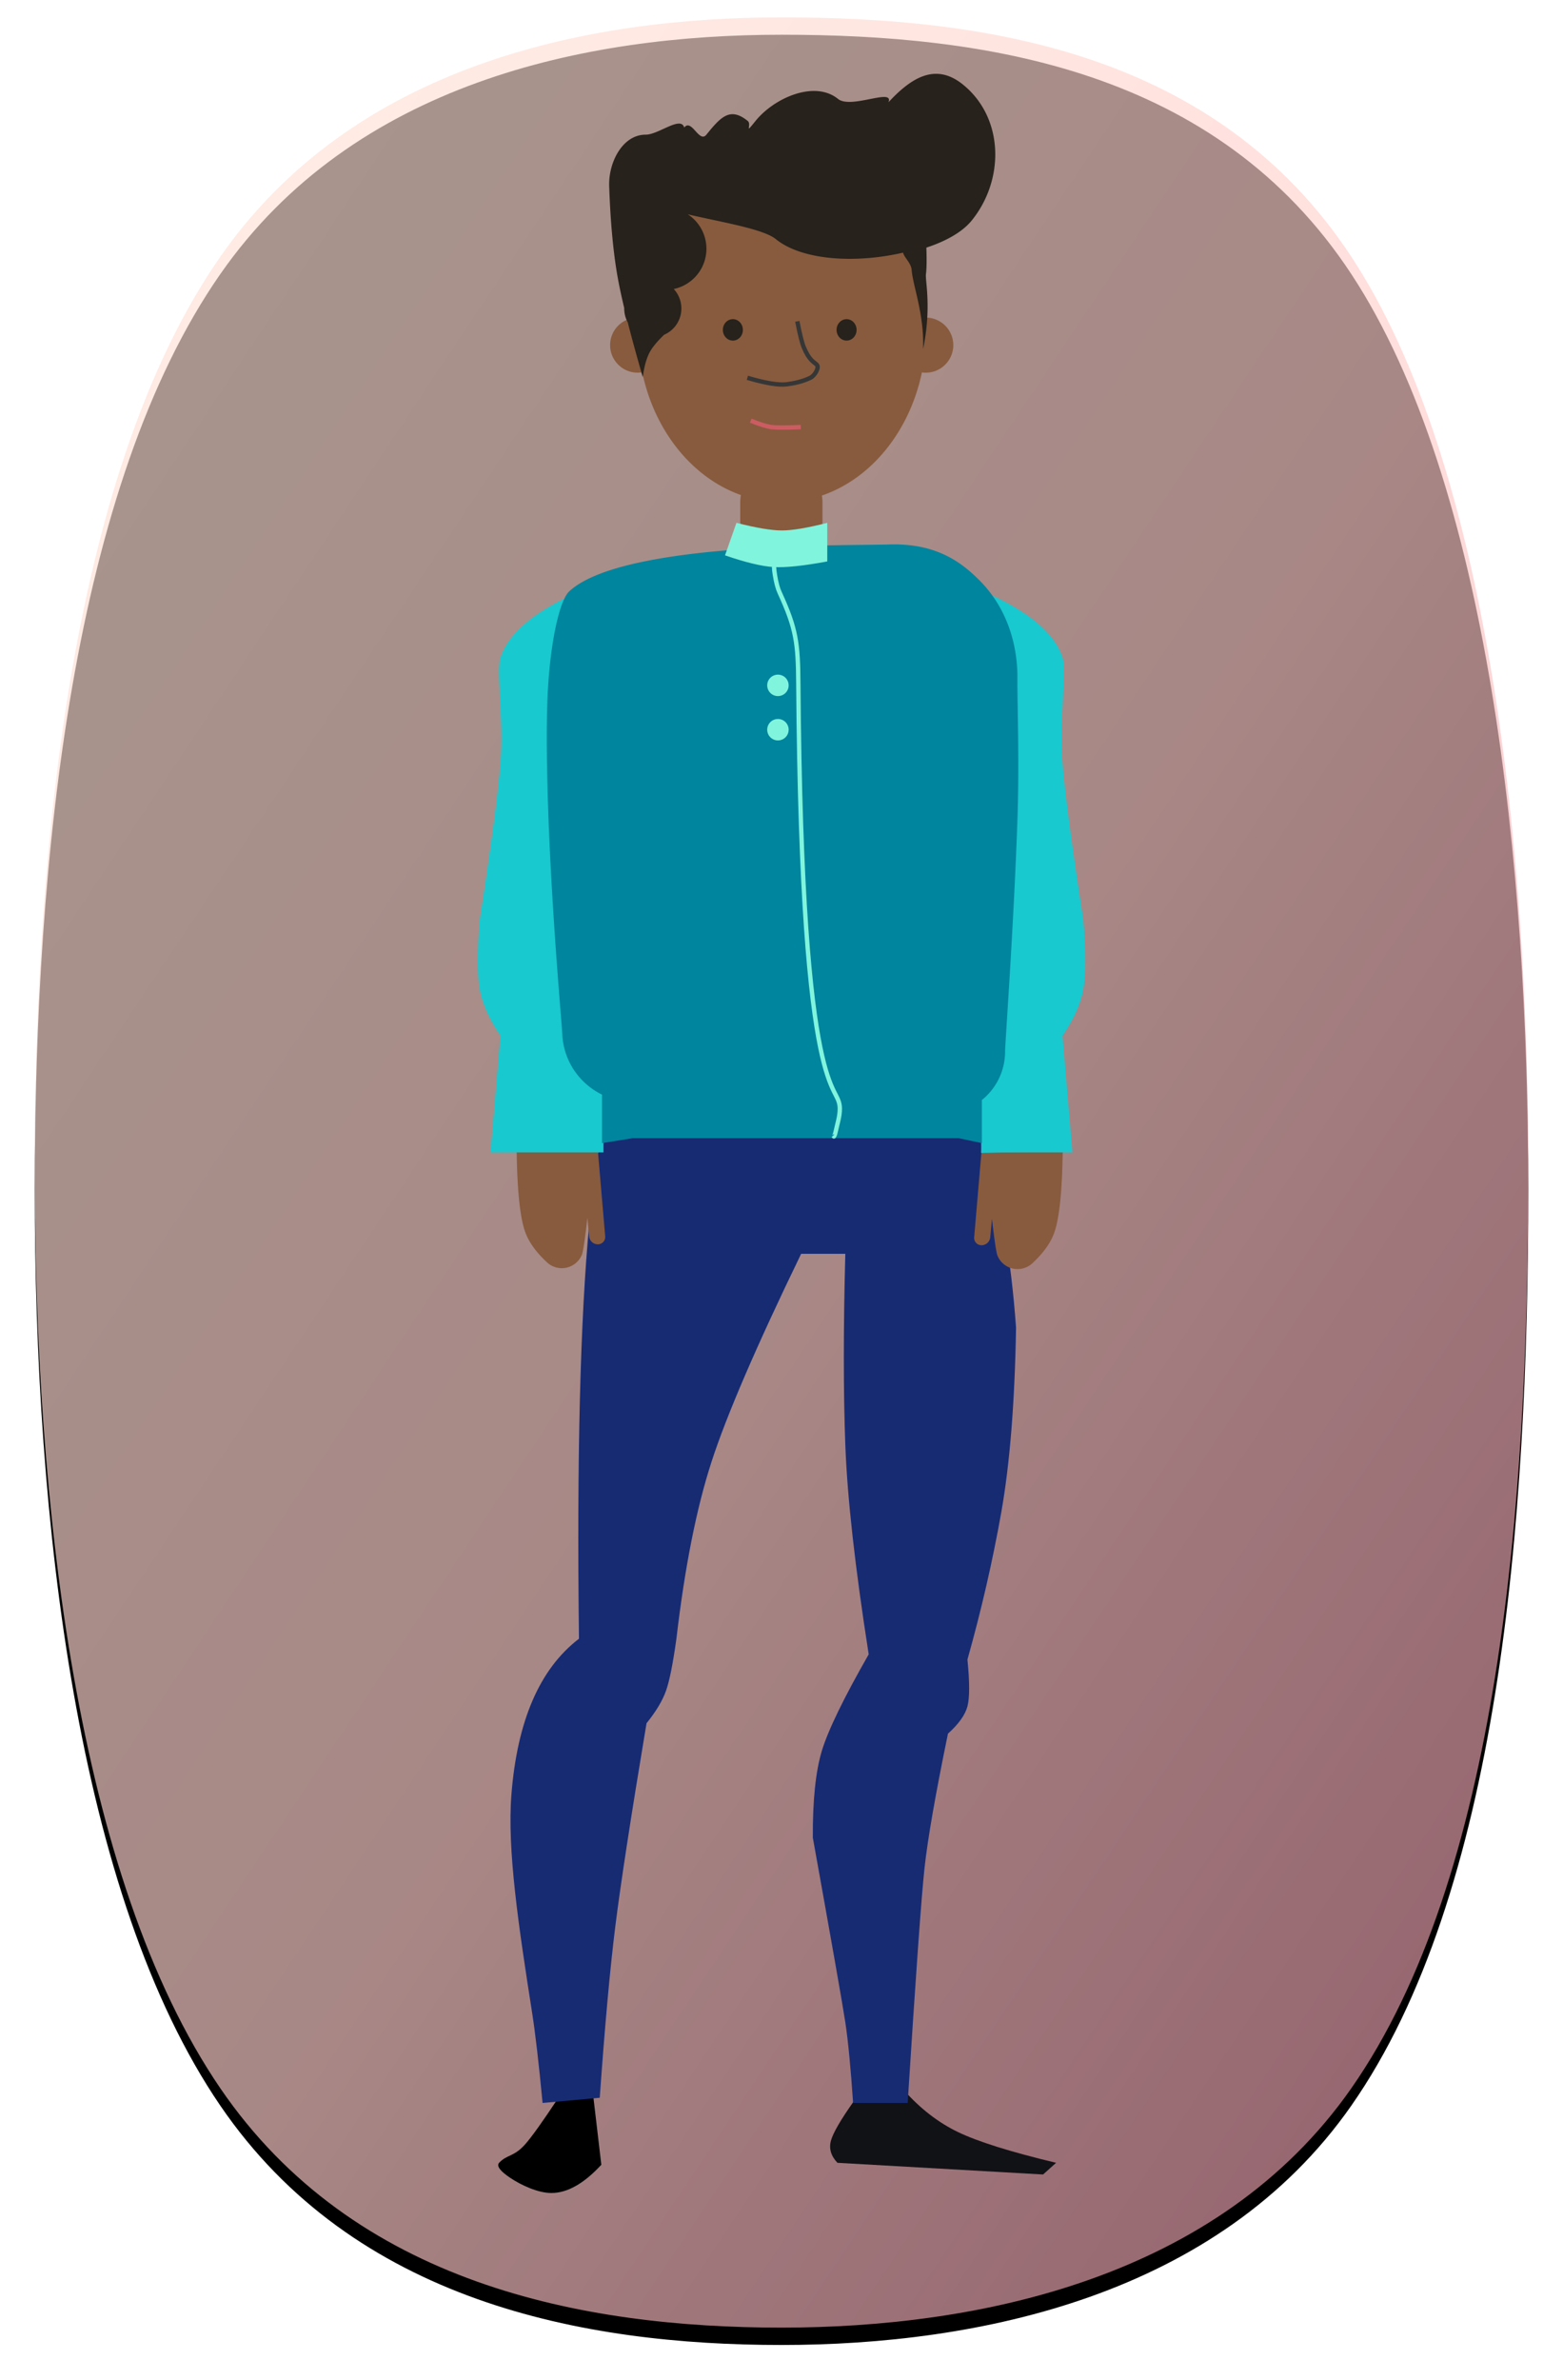 <svg width="360" height="548" xmlns="http://www.w3.org/2000/svg" xmlns:xlink="http://www.w3.org/1999/xlink">
  <defs>
    <linearGradient x1="0%" y1="0%" y2="100%" id="linearGradient-1">
      <stop stop-color="#FFE6D8" offset="0%"/>
      <stop stop-color="#FFCECB" offset="52.983%"/>
      <stop stop-color="#DD8EA1" offset="100%"/>
    </linearGradient>
    <path d="M172 532c45.1 0 100.562-11.185 131.237-55.104C337.173 428.308 344 343.162 344 266c0-74.28-9.018-162.638-40.763-210.896C272.198 7.918 218.963 0 172 0 126.826 0 73.443 11.054 42.751 55.104 8.904 103.682 0 188.954 0 266c0 76.097 9.63 162.412 42.751 210.896C73.571 522.012 126.213 532 172 532z" id="path-2"/>
    <filter x="-4.1%" y="-1.9%" width="108.1%" height="105.3%" filterUnits="objectBoundingBox" id="filter-3">
      <feOffset dy="4" in="SourceAlpha" result="shadowOffsetOuter1"/>
      <feGaussianBlur stdDeviation="4" in="shadowOffsetOuter1" result="shadowBlurOuter1"/>
      <feComposite in="shadowBlurOuter1" in2="SourceAlpha" operator="out" result="shadowBlurOuter1"/>
      <feColorMatrix values="0 0 0 0 0.047 0 0 0 0 0 0 0 0 0 0.2 0 0 0 0.1 0" in="shadowBlurOuter1"/>
    </filter>
  </defs>
  <g id="App---in-progress" fill="none" fill-rule="evenodd">
    <g id="home" transform="translate(-8 -65)">
      <g id="avatar_1" transform="translate(16 69)">
        <g id="Oval-5">
          <use fill="#000" filter="url(#filter-3)" xlink:href="#path-2"/>
          <use fill-opacity=".66" fill="url(#linearGradient-1)" xlink:href="#path-2"/>
        </g>
        <g transform="translate(101 13)">
          <g id="pants" transform="translate(4.776 212.141)">
            <path d="M83.002 254.557c-3.108 4.374-4.906 7.464-5.396 9.269-.49 1.805.01 3.499 1.499 5.083l47.368 2.691 2.998-2.691c-10.4-2.493-17.895-4.836-22.485-7.027-4.59-2.19-8.787-5.43-12.592-9.717l-11.392 2.392z" id="Path-24" fill="#111215"/>
            <path d="M22.917 253.976l1.807 15.383c-3.998 4.333-7.832 6.5-11.5 6.5-3.064 0-6.927-1.77-9.5-3.5-2.05-1.378-3.308-2.662-2.5-3.5 1.821-1.892 3.38-1.29 6-4.259 1.466-1.663 3.995-5.204 7.588-10.624h8.105z" id="Path-25" fill="#000"/>
            <path d="M101.57 0c4.175 13.892 8.04 26.08 11.595 36.565 3.555 10.484 5.915 23.825 7.082 40.023-.29 17.208-1.427 31.405-3.414 42.592-1.987 11.187-4.58 22.466-7.78 33.838.517 5.22.517 8.813 0 10.78-.518 1.967-2.014 4.063-4.49 6.288-2.865 13.913-4.66 24.194-5.386 30.843-.726 6.65-2.022 24.717-3.89 54.2h-12.57c-.555-8.148-1.153-14.337-1.795-18.565-.642-4.229-3.136-18.403-7.482-42.522-.045-8.644.653-15.332 2.095-20.063 1.442-4.731 5.033-12.118 10.773-22.159-3.135-20-4.931-36.073-5.386-48.22-.455-12.147-.455-26.816 0-44.01H70.747C60.444 80.847 53.56 96.818 50.098 107.502c-3.463 10.684-6.156 24.259-8.08 40.725-.788 5.7-1.586 9.694-2.394 11.978-.808 2.284-2.304 4.779-4.49 7.486-3.564 21.351-5.958 36.923-7.181 46.714-1.223 9.79-2.42 22.966-3.591 39.527l-13.168 1.197c-.876-9.18-1.674-16.067-2.394-20.661-3.131-19.989-5.781-37.638-4.788-50.308 1.335-17.038 6.523-29.016 15.561-35.933-.513-41.625.285-73.566 2.394-95.824 2.11-22.257 5.7-36.63 10.774-43.12L101.57 0z" id="Path-23" fill="#172B73"/>
          </g>
          <g id="body_change_colour" transform="translate(10 19)" fill="#885B3E">
            <path d="M93.336 49.758c-2.862 13.65-11.708 24.488-23.034 28.35.09.522.136 1.06.136 1.607v8.326a7.76 7.76 0 0 1-9.47 7.568 12.15 12.15 0 0 1-9.472-11.85v-4.044c0-.585.054-1.159.155-1.715-11.184-3.955-19.898-14.73-22.729-28.267a6.341 6.341 0 1 1-.881-12.591C29.349 16.777 43.664.738 61.13.738c17.468 0 31.783 16.038 33.091 36.4h.016a6.341 6.341 0 1 1-.902 12.619z" id="head"/>
            <path d="M125.768 229.212c-.123 9.553-.832 15.93-2.125 19.13-.883 2.183-2.504 4.372-4.865 6.566a5.005 5.005 0 0 1-8.03-1.748c-.275-.661-.7-3.495-1.276-8.502l-.396 4.259a2.021 2.021 0 0 1-2.013 1.834 1.691 1.691 0 0 1-1.685-1.835l1.685-19.704h18.705z" id="left_hand"/>
            <path d="M20.396 229c-.123 9.553-.832 15.93-2.125 19.13-.883 2.183-2.504 4.372-4.864 6.566a5.005 5.005 0 0 1-8.031-1.748c-.275-.66-.7-3.495-1.276-8.502l-.396 4.259a2.021 2.021 0 0 1-2.013 1.834 1.691 1.691 0 0 1-1.685-1.835L1.691 229h18.705z" id="right_hand" transform="matrix(-1 0 0 1 20.396 0)"/>
          </g>
          <g id="sleeve" transform="matrix(-1 0 0 1 31.965 118.094)" fill="#18C9CF">
            <path d="M4.776 0c11.878 4.694 18.85 10.13 20.918 16.306 1.03 3.077-.794 14.362 0 24.376.533 6.724 2.125 18.747 4.777 36.07.601 7.291.601 12.617 0 15.977-.602 3.361-2.194 6.93-4.777 10.706L28 130.282H1.965v-4.876L0 0h4.776z" id="Path-16"/>
          </g>
          <g id="sleeve" transform="translate(110.035 118.094)" fill="#18C9CF">
            <path d="M4.776 0c11.878 4.694 18.85 10.13 20.918 16.306 1.03 3.077-.794 14.362 0 24.376.533 6.724 2.125 18.747 4.777 36.07.601 7.291.601 12.617 0 15.977-.602 3.361-2.194 6.93-4.777 10.706l2.27 26.847h-21l-.008-6.68-6.874-58.46L0 0h4.776z" id="Path-16"/>
          </g>
          <g id="shirt" transform="translate(16.812 108.212)">
            <path d="M12.847 126.852c-5.259-2.565-8.928-7.87-9.159-14.064-.102-2.73-4.05-44.709-3.5-74 .27-14.331 2.713-25.579 5.083-27.796C17.443-.398 68.41.472 79.059.167c10.648-.305 16.405 3.968 20.588 8.119 9.42 9.346 8.876 21.5 8.875 23.378-.002 6.376.458 18.92 0 32.124-.841 24.265-2.846 51.61-2.834 53a14.327 14.327 0 0 1-5.35 11.31v9.926l-5.35-1.134H19.923l-7.075 1.134v-11.172z" id="Combined-Shape" fill="#00859E"/>
            <path d="M52.688 4.788c-.287-.068-.287.766 0 2.5.288 1.735.646 3.059 1.073 3.972 3.826 8.321 4.23 11.593 4.301 20.946.747 99.168 9.513 91.407 9.558 97.885.012 1.784-.585 3.52-.952 5.265-.082.387-.184.784-.391 1.121-.046.075-.123-.125-.184-.188" id="Path-19" stroke="#81F4DD"/>
            <circle id="Oval-3" stroke="#81F4DD" fill="#81F4DD" cx="53.365" cy="32.612" r="1.976"/>
            <circle id="Oval-3" stroke="#81F4DD" fill="#81F4DD" cx="53.365" cy="42.824" r="1.976"/>
          </g>
          <g id="face" transform="translate(31.141)">
            <path d="M32.776 79.87c2.078.847 3.67 1.34 4.777 1.483 1.107.142 3.358.142 6.753 0" id="Path-27" stroke="#CC5C61"/>
            <ellipse id="Oval-6" fill="#27221B" cx="54.847" cy="58.965" rx="2.306" ry="2.471"/>
            <ellipse id="Oval-6" fill="#27221B" cx="28.659" cy="58.965" rx="2.306" ry="2.471"/>
            <path d="M5.588 33.777c-7.635-9.428-7.423-23.66 2.004-31.294C13.905-2.63 19.48.86 24.766 6.553c-1.347-3.398 8.63 1.647 11.622-.776 5.351-4.333 14.654-.283 18.988 5.069 2.765 3.414.768.843 1.81 0 4.064-3.292 6.216-.899 9.508 3.166 1.67 2.062 3.406-3.802 5.105-1.647.811-2.756 5.893 1.647 8.895 1.647 5.23 0 8.4 6.134 8.4 11.365 0 .206-.003.41-.01.61-.303 8.727-1.017 15.7-1.967 20.966-.357 1.98-.852 4.295-1.484 6.944.002 1.297-.297 2.385-.822 3.331-.935 3.675-2.088 7.882-3.459 12.62-.297-2.275-.791-4.114-1.482-5.518-.582-1.183-1.726-2.598-3.433-4.243a6.59 6.59 0 0 1-2.219-10.534c-4.297-.897-7.524-4.707-7.524-9.27 0-3.32 1.707-6.24 4.291-7.93-7.629 1.795-17.334 3.33-20.268 5.706-6.03 4.883-18.26 5.684-29.318 3.117-.245 1.115-1.853 2.398-1.976 3.966-.298 3.802-2.934 10.214-2.635 18.27-1.998-9.678-.46-15.76-.66-17.282-.158-1.218-.19-3.254-.095-6.108-4.521-1.483-8.294-3.589-10.445-6.245z" id="Combined-Shape" fill="#27221B" transform="matrix(-1 0 0 1 89.258 0)"/>
            <path d="M32 70c4.147 1.225 7.147 1.725 9 1.5 1.69-.205 3.775-.649 5.5-1.5 1.11-.548 2.088-2.412 1.5-3-.663-.663-1.751-.994-3-4-.423-1.02-.923-3.02-1.5-6" id="Path-5" stroke="#363636"/>
            <path d="M29.482 103.4c4.594 1.17 8.08 1.755 10.46 1.755 2.378 0 5.865-.585 10.458-1.755v8.891c-5.51 1.02-9.628 1.45-12.353 1.287-2.724-.162-6.458-1.059-11.2-2.69l2.635-7.488z" id="Path-28" fill="#81F4DD"/>
          </g>
          <g id="top_sleeve" transform="translate(8 227)" fill="#18C9CF">
            <path id="left_hand" d="M127.32.755L129.5 21l-20.5.508.5-5.008z"/>
            <path id="right_hand" transform="matrix(-1 0 0 1 20.918 0)" d="M18.612 0l2.306 20.753H0l.165-6.605z"/>
          </g>
        </g>
      </g>
    </g>
  </g>
</svg>
